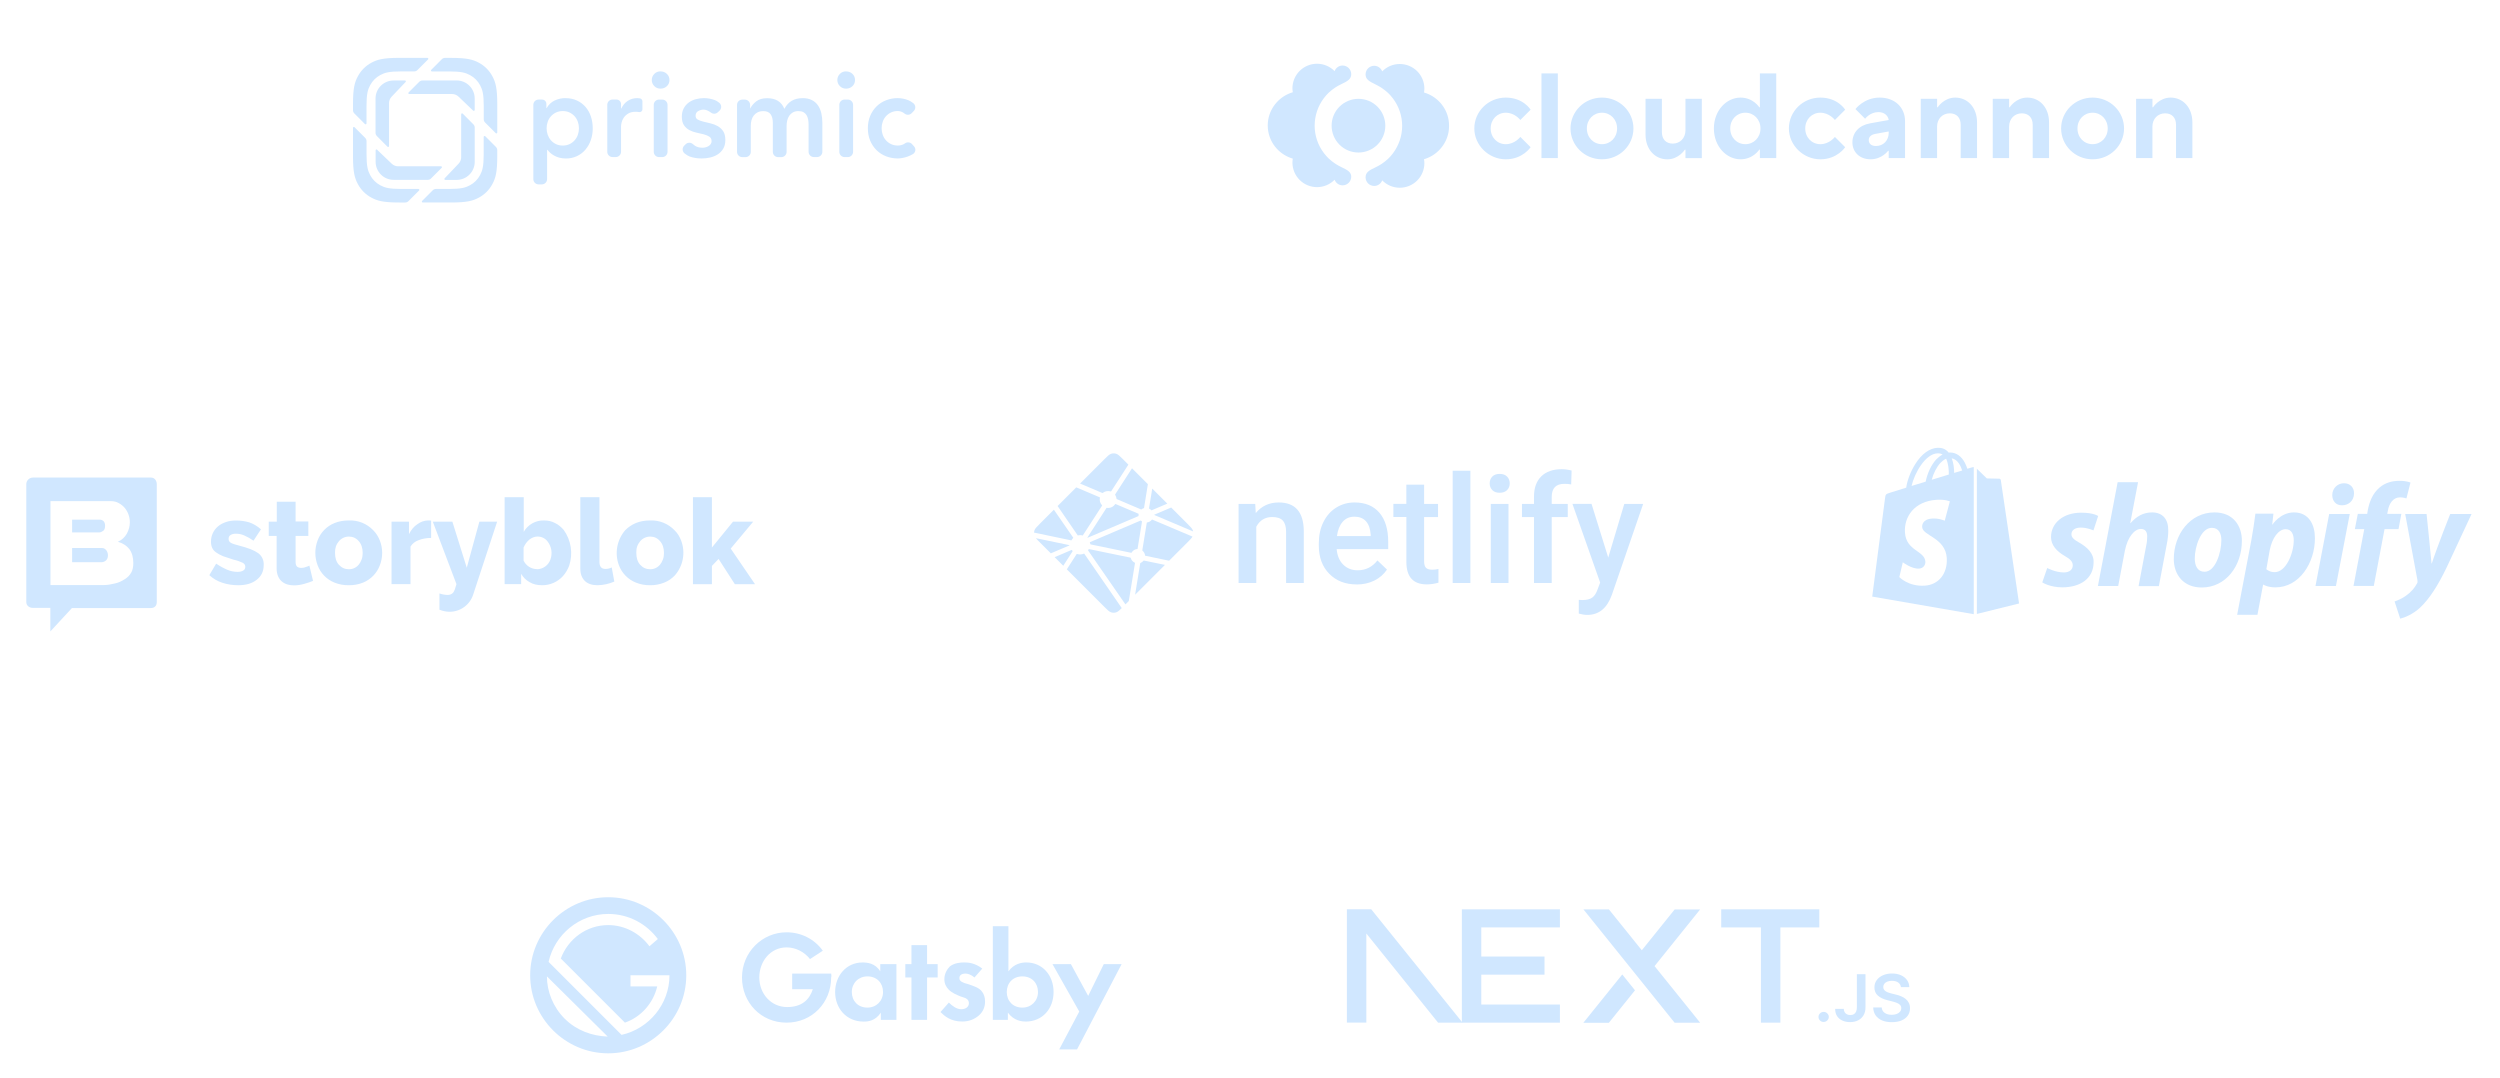 <?xml version="1.0" encoding="UTF-8"?><svg id="b" xmlns="http://www.w3.org/2000/svg" viewBox="0 0 812 350"><defs><style>.u,.v{fill:#d0e7ff;}.v{fill-rule:evenodd;}</style></defs><g id="c"><g id="d"><g id="e"><path id="f" class="u" d="m77.31,190.08c-1.73,0-3.4-.25-5.08-.79-1.57-.51-3.02-1.35-4.24-2.47l2.22-3.75c1.23.84,2.42,1.48,3.6,1.98,1.13.49,2.27.69,3.35.69.79,0,1.43-.15,1.87-.44.44-.25.64-.69.64-1.23,0-.49-.25-.99-.84-1.28-.93-.44-1.9-.78-2.91-.99l-3.45-1.14c-.94-.4-1.68-.79-2.27-1.23-.59-.4-1.04-.94-1.28-1.48-.27-.62-.4-1.3-.39-1.98-.03-1.94.82-3.8,2.32-5.04.69-.59,1.58-1.04,2.56-1.38s2.07-.49,3.21-.49c1.53,0,2.96.2,4.29.59,1.33.44,2.61,1.19,3.85,2.27l-2.42,3.7c-.95-.68-1.98-1.26-3.06-1.73-.94-.4-1.78-.54-2.66-.54-.64,0-1.23.1-1.68.4-.49.25-.69.69-.69,1.28s.25.99.74,1.28c.49.3,1.48.59,2.81.94,1.24.31,2.45.69,3.65,1.14.99.4,1.78.84,2.42,1.28,1.21.89,1.88,2.35,1.78,3.85,0,2.03-.74,3.61-2.27,4.79-1.48,1.19-3.45,1.78-6.07,1.78Zm24.41-1.43c-.84.35-1.82.69-2.91.99-1.08.3-2.17.49-3.3.49-.79,0-1.48-.1-2.17-.3-.67-.2-1.29-.53-1.82-.99-.49-.4-.89-.99-1.18-1.63-.3-.69-.49-1.53-.49-2.52v-10.62h-2.56v-4.64h2.61v-6.47h6.11v6.42h4.14v4.69h-4.14v8.5c0,.64.15,1.14.49,1.48.35.25.79.4,1.28.4s.99-.05,1.43-.25c.49-.15.94-.3,1.28-.49l1.18,4.94h.05Zm11.54,1.43c-1.57.03-3.13-.26-4.59-.84-2.57-1.02-4.58-3.08-5.52-5.68-.97-2.58-.97-5.42,0-8,.95-2.6,2.96-4.66,5.52-5.68,1.33-.54,2.86-.84,4.59-.84,3-.14,5.92,1.03,7.99,3.21.94.94,1.63,2.07,2.12,3.31,1.01,2.59,1.01,5.46,0,8.05-.95,2.56-2.94,4.61-5.47,5.63-1.47.59-3.05.87-4.64.84Zm-4.44-10.47c0,1.58.39,2.86,1.23,3.8.89.99,1.97,1.48,3.25,1.48,1.24.02,2.42-.52,3.21-1.48.39-.49.69-.99.94-1.68.25-.64.35-1.38.35-2.12,0-1.63-.44-2.91-1.28-3.85-.84-.99-1.92-1.48-3.21-1.48-1.23,0-2.41.54-3.21,1.48-.39.49-.74.99-.99,1.68-.22.7-.32,1.44-.3,2.17Zm31.21-4.89c-1.48,0-2.86.25-4.09.74-1.09.37-2.01,1.1-2.61,2.07v12.2h-6.16v-20.3h5.67v4.05c.69-1.38,1.58-2.47,2.71-3.21,1.08-.79,2.22-1.19,3.45-1.23h.64l.39.05v5.63Zm2.71,18.03c.86.3,1.76.47,2.66.49.74,0,1.33-.25,1.78-.74.39-.49.74-1.48,1.08-2.77l-7.69-20.3h6.36l4.68,14.97,4.09-14.97h5.77l-7.74,23.56c-1.21,4-5.29,6.41-9.37,5.53-.49-.1-1.08-.25-1.63-.49v-5.28Zm33.33-2.67c-1.53,0-2.91-.3-4.04-.99-1.15-.63-2.11-1.57-2.76-2.72v3.36h-5.37v-28.25h6.21v11.26c1.35-2.36,3.89-3.79,6.61-3.7,1.28,0,2.47.25,3.55.84,1.08.49,1.97,1.28,2.81,2.22,2.43,3.37,3.09,7.71,1.78,11.66-.49,1.28-1.18,2.42-2.02,3.36-1.73,1.9-4.19,2.98-6.76,2.96Zm-1.73-5.19c2,0,3.78-1.27,4.44-3.16.72-1.99.37-4.21-.94-5.88-.77-1.02-1.98-1.6-3.25-1.58-.94,0-1.82.35-2.66.99-.79.69-1.43,1.53-1.87,2.57v4.25c.8,1.68,2.48,2.76,4.34,2.77l-.05.05Zm14.2-23.41h6.16v20.99c0,1.58.64,2.32,1.97,2.32.7,0,1.4-.17,2.02-.49l.84,4.59c-1.73.76-3.59,1.16-5.47,1.19-1.78,0-3.16-.49-4.09-1.38-.99-.99-1.48-2.27-1.48-4.05v-23.16h.05Zm22.63,28.6c-1.57.03-3.13-.26-4.59-.84-2.58-1.01-4.61-3.08-5.57-5.68-1.43-3.88-.63-8.23,2.07-11.36.99-.99,2.07-1.73,3.45-2.32,1.33-.54,2.86-.84,4.59-.84,3-.14,5.92,1.03,7.99,3.21.99.94,1.63,2.07,2.12,3.31,1.48,3.88.68,8.26-2.07,11.36-.94.99-2.07,1.78-3.45,2.32-1.46.58-3.02.87-4.59.84h.05Zm-4.49-10.47c0,1.58.39,2.86,1.23,3.8.89.99,1.97,1.48,3.25,1.48,1.24.02,2.42-.53,3.21-1.48.39-.49.69-.99.94-1.68.25-.64.35-1.38.35-2.12,0-1.63-.44-2.91-1.28-3.85-.84-.99-1.92-1.48-3.21-1.48-1.23,0-2.41.54-3.21,1.48-.39.49-.74.99-.99,1.68s-.3,1.38-.3,2.17Zm32,10.13l-5.28-8.2-2.17,2.27v5.93h-6.16v-28.25h6.16v16.35l6.85-8.4h6.56l-7.3,8.74,7.89,11.56h-6.56Z"/><path class="u" d="m33.19,178h-9.77v4.61h9.53c.56,0,1.08-.23,1.5-.6.38-.37.61-.92.61-1.61.01-.59-.17-1.17-.52-1.66-.38-.46-.8-.74-1.36-.74Z"/><path class="u" d="m33.52,172.42c.42-.28.61-.88.61-1.66,0-.69-.19-1.2-.52-1.52-.33-.28-.75-.46-1.22-.46h-8.97v4.15h8.78c.47,0,.94-.23,1.31-.51Z"/><path class="u" d="m49.01,155.11H10.73c-1.22,0-2.19.97-2.19,2.14v38.29c0,1.17.98,1.9,2.15,1.9h5.66v7.65l7.02-7.6h25.65c1.17,0,1.9-.73,1.9-1.95v-38.24c0-1.17-.68-2.19-1.9-2.19Zm-6.4,30.88c-.49.88-1.22,1.61-2.1,2.14-.93.58-1.95,1.12-3.12,1.36-1.17.29-2.44.54-3.75.54h-17.25v-27.26h19.59c.97,0,1.8.19,2.58.63.73.39,1.41.93,1.95,1.56,1.09,1.33,1.68,3,1.66,4.72,0,1.27-.34,2.48-.97,3.65-.66,1.18-1.69,2.1-2.92,2.63,1.56.44,2.78,1.22,3.7,2.34.88,1.17,1.32,2.68,1.32,4.58,0,1.22-.22,2.3-.68,3.12Z"/></g></g></g><path id="g" class="u" d="m675.33,176.24c-1.66-.92-2.53-1.66-2.53-2.7,0-1.35,1.18-2.18,3.05-2.18,2.18,0,4.1.92,4.1.92l1.53-4.67s-1.4-1.09-5.54-1.09c-5.76,0-9.77,3.32-9.77,7.94,0,2.62,1.88,4.62,4.36,6.06,2.01,1.13,2.7,1.96,2.7,3.14,0,1.27-1,2.27-2.88,2.27-2.79,0-5.41-1.44-5.41-1.44l-1.61,4.67s2.44,1.61,6.5,1.61c5.93,0,10.17-2.92,10.17-8.16.09-2.88-2.09-4.89-4.67-6.37Z"/><path id="h" class="u" d="m698.98,166.43c-2.92,0-5.19,1.4-6.98,3.49l-.09-.04,2.53-13.26h-6.63l-6.41,33.72h6.59l2.18-11.52c.87-4.36,3.1-7.02,5.19-7.02,1.48,0,2.05,1,2.05,2.44,0,.92-.09,2.01-.31,2.92l-2.49,13.22h6.59l2.57-13.61c.31-1.44.48-3.14.48-4.32.09-3.8-1.83-6.02-5.28-6.02Z"/><path id="i" class="u" d="m719.27,166.43c-7.94,0-13.22,7.16-13.22,15.14,0,5.1,3.14,9.25,9.07,9.25,7.81,0,13.04-6.98,13.04-15.14.04-4.76-2.7-9.25-8.9-9.25Zm-3.23,19.28c-2.27,0-3.18-1.92-3.18-4.32,0-3.8,1.96-9.95,5.54-9.95,2.36,0,3.1,2.01,3.1,3.97,0,4.1-1.96,10.3-5.45,10.3Z"/><path id="j" class="u" d="m745.09,166.43c-4.45,0-6.98,3.93-6.98,3.93h-.09l.39-3.53h-5.85c-.31,2.4-.83,6.02-1.35,8.77l-4.58,24.08h6.59l1.83-9.77h.13s1.35.87,3.88.87c7.77,0,12.83-7.94,12.83-15.97,0-4.41-1.96-8.38-6.81-8.38Zm-6.28,19.41c-1.7,0-2.7-.96-2.7-.96l1.09-6.15c.79-4.1,2.92-6.85,5.19-6.85,2.01,0,2.62,1.88,2.62,3.62,0,4.23-2.53,10.34-6.2,10.34Z"/><path id="k" class="u" d="m761.32,156.96c-2.09,0-3.8,1.66-3.8,3.84,0,1.96,1.22,3.32,3.1,3.32h.09c2.05,0,3.84-1.4,3.88-3.84.04-1.96-1.27-3.32-3.27-3.32Z"/><polygon id="l" class="u" points="752.07 190.33 758.71 190.33 763.2 166.95 756.52 166.95 752.07 190.33"/><path id="m" class="u" d="m779.95,166.91h-4.58l.22-1.09c.39-2.27,1.7-4.28,3.93-4.28,1.18,0,2.09.35,2.09.35l1.31-5.15s-1.13-.57-3.58-.57-4.67.65-6.46,2.18c-2.27,1.92-3.32,4.67-3.84,7.46l-.17,1.09h-3.05l-.96,4.97h3.05l-3.49,18.45h6.59l3.49-18.45h4.54l.92-4.97Z"/><path id="n" class="u" d="m795.83,166.95s-4.14,10.38-5.98,16.06h-.09c-.13-1.83-1.61-16.06-1.61-16.06h-6.94l3.97,21.47c.09.48.04.79-.13,1.09-.79,1.48-2.05,2.92-3.58,3.97-1.22.92-2.62,1.48-3.71,1.88l1.83,5.58c1.35-.31,4.1-1.4,6.46-3.58,3.01-2.84,5.8-7.16,8.64-13.09l8.07-17.32s-6.94,0-6.94,0Z"/><path class="u" d="m640.6,151.77s-.61.17-1.61.48c-.17-.57-.44-1.22-.79-1.92-1.13-2.18-2.84-3.36-4.84-3.36h0c-.13,0-.26,0-.44.04-.04-.09-.13-.13-.17-.22-.87-.96-2.01-1.4-3.36-1.35-2.62.09-5.24,1.96-7.33,5.32-1.48,2.36-2.62,5.32-2.92,7.63-3.01.92-5.1,1.57-5.15,1.61-1.53.48-1.57.52-1.75,1.96-.13,1.09-4.14,31.81-4.14,31.81l32.98,5.72v-47.77c-.26,0-.39.04-.48.04Zm-7.63,2.36c-1.75.52-3.66,1.13-5.54,1.7.52-2.05,1.57-4.1,2.79-5.45.48-.48,1.13-1.05,1.88-1.4.74,1.57.92,3.71.87,5.15Zm-3.58-6.89c.61,0,1.13.13,1.57.39-.7.35-1.4.92-2.05,1.57-1.66,1.79-2.92,4.58-3.45,7.24-1.57.48-3.14.96-4.58,1.4.96-4.19,4.49-10.51,8.51-10.6Zm-5.06,24c.17,2.79,7.55,3.4,7.98,9.99.31,5.19-2.75,8.73-7.16,8.99-5.32.35-8.25-2.79-8.25-2.79l1.13-4.8s2.92,2.23,5.28,2.05c1.53-.09,2.09-1.35,2.05-2.23-.22-3.66-6.24-3.45-6.63-9.47-.35-5.06,2.97-10.17,10.3-10.65,2.84-.17,4.28.52,4.28.52l-1.66,6.28s-1.88-.87-4.1-.7c-3.23.22-3.27,2.27-3.23,2.79Zm10.38-17.63c0-1.31-.17-3.18-.79-4.76,2.01.39,2.97,2.62,3.4,3.97-.79.22-1.66.48-2.62.79Z"/><path class="u" d="m642.09,199.41l13.7-3.4s-5.89-39.83-5.93-40.09c-.04-.26-.26-.44-.48-.44s-4.06-.09-4.06-.09c0,0-2.36-2.27-3.23-3.14v47.16Z"/><path class="v" d="m157.62,44.26l3.46,3.47c.27.28.43.65.43,1.04v1.95c0,5.23-.54,7.13-1.57,9.04-1,1.89-2.54,3.44-4.43,4.44-1.91,1.02-3.8,1.57-9.03,1.57h-9.17c-.12,0-.22-.07-.27-.18-.05-.11-.02-.24.06-.32h0s3.46-3.47,3.46-3.47c.27-.28.65-.43,1.04-.43h4.24c3.92,0,5.34-.41,6.77-1.18,1.42-.75,2.57-1.91,3.32-3.33.75-1.41,1.16-2.81,1.17-6.59v-5.81c0-.12.07-.22.18-.27s.23-.02.32.06Zm-42.47-2.94l3.47,3.47c.27.28.43.65.43,1.04v4.25c0,3.93.41,5.35,1.17,6.78.75,1.42,1.9,2.58,3.32,3.33,1.43.77,2.85,1.18,6.77,1.18h5.6c.12,0,.23.07.27.18s.02.24-.06.32l-3.47,3.47c-.27.28-.65.43-1.03.43h-1.95c-5.22,0-7.11-.55-9.02-1.57-1.89-1-3.43-2.55-4.43-4.44-1.01-1.89-1.55-3.76-1.57-8.83v-9.41c0-.12.07-.22.18-.27.11-.05.23-.02.32.06Zm68.54-9.44c1.37,0,2.59.25,3.69.76,1.09.5,2.02,1.2,2.79,2.08.78.91,1.38,1.97,1.75,3.11.4,1.19.6,2.48.6,3.85.01,1.31-.2,2.61-.63,3.85-.39,1.14-.99,2.19-1.77,3.11-.75.88-1.69,1.59-2.74,2.08-1.1.51-2.29.77-3.5.76-.84,0-1.59-.09-2.23-.27-.6-.16-1.17-.4-1.71-.7-.46-.26-.88-.56-1.27-.91-.32-.29-.6-.61-.86-.95-.06,0-.11.05-.11.11v9.42c0,.94-.77,1.71-1.71,1.71h-1.05c-.94,0-1.71-.77-1.71-1.71v-24.13c0-.94.76-1.71,1.71-1.71h1.13c.77,0,1.4.63,1.4,1.4v1.33s.03.07.07.07c.65-1.14,1.51-1.97,2.61-2.49,1.11-.52,2.31-.79,3.54-.78Zm-33.39,5.03l3.46,3.48c.27.28.43.65.43,1.04v11.13c0,3.24-2.62,5.87-5.86,5.87h-3.71c-.12,0-.22-.07-.27-.18-.05-.11-.02-.23.06-.32h0s4.51-4.74,4.51-4.74c.31-.31.54-.68.68-1.07.12-.33.19-.68.19-1.04v-13.97c0-.12.07-.23.18-.27.11-.05.24-.02.32.06Zm-27.83,11.71h0l4.73,4.52c.31.31.68.54,1.07.68.32.12.67.19,1.04.19h13.94c.12,0,.22.07.27.18s.02.24-.06.32l-3.47,3.47c-.27.27-.65.43-1.03.43h-11.11c-1.56,0-3.05-.62-4.14-1.72s-1.71-2.59-1.71-4.15v-3.72c0-.12.07-.22.18-.27s.23-.02.32.06Zm169.13-16.75c1.14,0,2.29.23,3.44.68.44.17.96.48,1.56.93.39.29.64.74.68,1.23.04.49-.13.97-.47,1.32l-.69.72c-.61.63-1.6.71-2.29.16-.15-.12-.32-.24-.48-.34-.53-.32-1.13-.5-1.75-.51-.82,0-1.55.16-2.2.47-.63.3-1.19.72-1.66,1.24-.46.52-.82,1.13-1.04,1.79-.24.68-.36,1.39-.35,2.1,0,.73.12,1.43.35,2.1.23.67.58,1.27,1.04,1.79.46.52,1.03.95,1.66,1.25.64.31,1.38.47,2.2.47.7,0,1.34-.15,1.94-.45.12-.06.25-.14.39-.25.71-.52,1.7-.42,2.29.24l.68.76c.33.37.47.86.39,1.34-.08.48-.37.91-.79,1.15-1.08.63-2.25,1.06-3.48,1.27-.55.09-1.02.14-1.42.14-1.3,0-2.59-.23-3.8-.7-1.15-.44-2.21-1.12-3.09-1.98-.89-.88-1.59-1.94-2.07-3.09-.51-1.21-.76-2.55-.76-4.03s.25-2.82.76-4.03c.48-1.16,1.18-2.21,2.07-3.09.88-.87,1.94-1.54,3.09-1.98,1.21-.47,2.5-.71,3.8-.7Zm-62.95,0c1.19,0,2.37.21,3.54.64.42.16.89.44,1.41.86.39.31.62.77.64,1.27.02.49-.18.97-.54,1.31l-.56.52c-.6.57-1.52.62-2.18.13-.91-.67-1.71-1-2.42-1-.6,0-1.18.16-1.75.47-.57.31-.86.82-.86,1.52,0,.57.23.99.71,1.25.47.26,1.07.48,1.79.66s1.49.37,2.33.56c.83.2,1.61.49,2.33.89.72.4,1.31.95,1.79,1.65.47.7.71,1.66.71,2.88,0,1.12-.23,2.05-.69,2.82-.44.75-1.05,1.38-1.79,1.85-.76.48-1.6.82-2.47,1.01-.9.21-1.83.31-2.76.31-1.39,0-2.67-.21-3.84-.62-.46-.16-1-.49-1.64-.98-.39-.3-.64-.76-.67-1.25-.03-.49.16-.98.51-1.32l.46-.45c.64-.63,1.65-.65,2.33-.06.27.24.51.42.7.55.66.43,1.46.64,2.4.64.32,0,.66-.04,1.01-.12.35-.08.67-.21.97-.39.3-.18.54-.41.73-.68.19-.27.28-.59.28-.95,0-.65-.24-1.13-.71-1.44-.47-.31-1.07-.56-1.79-.76-.77-.21-1.55-.39-2.33-.54-.81-.16-1.59-.44-2.33-.82-.72-.37-1.33-.91-1.79-1.58-.47-.67-.71-1.61-.71-2.8,0-1.04.2-1.94.61-2.7.39-.74.94-1.39,1.62-1.89.69-.5,1.48-.87,2.31-1.09.86-.23,1.75-.35,2.64-.35Zm46.72.47c.94,0,1.71.77,1.71,1.71v15.26c0,.94-.77,1.71-1.71,1.71h-1.05c-.94,0-1.71-.77-1.71-1.71v-15.26c0-.94.76-1.71,1.71-1.71h1.05Zm-14.71-.47c1.19,0,2.2.21,3.01.62.8.4,1.48.98,1.99,1.71.51.73.87,1.58,1.1,2.55.22.97.34,2.02.34,3.13v9.42c0,.94-.77,1.71-1.71,1.71h-1.05c-.94,0-1.71-.77-1.71-1.71v-8.87c0-.57-.05-1.12-.15-1.65-.09-.5-.26-.97-.52-1.4-.25-.4-.59-.73-1-.95-.42-.23-.97-.35-1.64-.35s-1.28.14-1.77.41c-.48.27-.88.64-1.19,1.09-.32.47-.55,1-.67,1.56-.14.58-.2,1.17-.2,1.77v8.41c0,.94-.77,1.71-1.71,1.71h-1.05c-.94,0-1.71-.77-1.71-1.71v-9.42c0-1.17-.23-2.1-.71-2.78-.47-.69-1.25-1.03-2.35-1.03-.74,0-1.37.13-1.88.39-.51.26-.93.61-1.27,1.05-.34.45-.59.97-.73,1.52-.15.58-.22,1.19-.22,1.79v8.48c0,.45-.18.89-.5,1.21-.32.32-.76.5-1.21.5h-1.05c-.94,0-1.71-.77-1.71-1.71v-15.26c0-.94.77-1.71,1.71-1.71h.83c.94,0,1.71.77,1.71,1.71v1.21c.49-.92,1.17-1.72,1.99-2.35.88-.69,2.07-1.03,3.55-1.03,2.8,0,4.66,1.15,5.58,3.46.65-1.19,1.45-2.07,2.42-2.63.97-.56,2.12-.84,3.46-.84Zm-53.6,0c.27,0,.54.03.8.08.47.09.8.5.8.97v2.56c0,.28-.12.54-.33.72-.21.18-.49.25-.76.2-.35-.06-.7-.1-1.06-.1-1.04,0-1.88.2-2.51.6-.63.4-1.12.86-1.45,1.38-.32.47-.54,1-.67,1.56-.11.52-.17.91-.17,1.17v8.29c0,.94-.77,1.71-1.71,1.71h-1.05c-.94,0-1.71-.77-1.71-1.71v-15.26c0-.94.76-1.71,1.71-1.71h1.28c.82,0,1.48.66,1.48,1.48v1.4s.03.07.07.07c.5-1.09,1.2-1.93,2.12-2.53s1.97-.89,3.16-.89Zm8.04.47c.94,0,1.71.77,1.71,1.71v15.26c0,.94-.77,1.71-1.71,1.71h-1.05c-.94,0-1.71-.77-1.71-1.71v-15.26c0-.94.76-1.71,1.71-1.71h1.05Zm-83.57-6.21c.12,0,.22.07.27.18.05.11.02.23-.06.32l-4.51,4.74c-.31.31-.54.68-.68,1.07-.13.33-.19.68-.19,1.04v13.97c0,.12-.07.22-.18.27s-.23.02-.32-.06l-3.46-3.48c-.27-.28-.43-.65-.43-1.04v-11.13c0-3.24,2.62-5.87,5.86-5.87h3.71Zm51.26,9.94c-.82,0-1.55.16-2.2.47-.63.3-1.19.72-1.66,1.24-.46.52-.82,1.13-1.04,1.79-.24.68-.35,1.39-.35,2.1,0,.73.12,1.43.35,2.1.24.67.58,1.27,1.04,1.79.46.52,1.03.95,1.66,1.25.64.31,1.38.47,2.2.47s1.55-.16,2.2-.47c.63-.3,1.19-.72,1.66-1.25.46-.52.81-1.12,1.04-1.79.23-.67.35-1.37.35-2.1s-.12-1.43-.35-2.1c-.23-.66-.58-1.27-1.04-1.79-.46-.52-1.03-.94-1.66-1.24-.64-.31-1.38-.47-2.2-.47Zm-27.28-15.71c1.89,1,3.43,2.55,4.43,4.44,1.01,1.89,1.55,3.76,1.57,8.83v9.41c0,.12-.07.23-.18.27-.11.05-.24.02-.32-.06h0s-3.46-3.47-3.46-3.47c-.28-.28-.43-.65-.43-1.04v-4.25c0-3.93-.41-5.35-1.17-6.78-.75-1.42-1.91-2.58-3.32-3.33-1.43-.77-2.85-1.18-6.77-1.18h-5.6c-.12,0-.22-.07-.27-.18s-.02-.24.06-.32l3.46-3.47c.27-.28.65-.43,1.04-.43h1.95c5.22,0,7.12.55,9.03,1.57Zm-16.68-1.57c.12,0,.22.07.27.18.05.11.02.24-.06.32l-3.46,3.47c-.28.28-.65.43-1.04.43h-4.24c-3.92,0-5.34.41-6.77,1.18-1.42.75-2.57,1.91-3.32,3.33-.77,1.43-1.17,2.86-1.17,6.78v5.61c0,.12-.07.22-.18.27s-.23.02-.32-.06l-3.46-3.47c-.28-.28-.43-.65-.43-1.04v-1.95c0-5.23.54-7.13,1.57-9.04,1-1.89,2.54-3.44,4.43-4.44,1.88-1.01,3.75-1.55,8.81-1.57h9.39Zm9.49,7.34c3.24,0,5.86,2.63,5.86,5.87v3.72c0,.12-.07.22-.18.27-.11.05-.23.02-.32-.06l-4.72-4.52c-.31-.31-.68-.54-1.07-.68-.33-.13-.68-.19-1.04-.19h-13.94c-.12,0-.23-.07-.27-.18-.05-.11-.02-.24.06-.32l3.47-3.47c.27-.27.65-.43,1.03-.43h11.11Zm66.21-2.94c.82,0,1.51.27,2.07.8.56.53.84,1.2.84,2s-.28,1.47-.84,2c-.56.53-1.25.8-2.07.8s-1.49-.28-2.03-.84c-.52-.52-.81-1.23-.8-1.97,0-.75.27-1.41.8-1.96.53-.56,1.21-.84,2.03-.84Zm60.27,0c.82,0,1.51.27,2.07.8.56.53.84,1.2.84,2s-.28,1.47-.84,2c-.56.53-1.25.8-2.07.8s-1.49-.28-2.03-.84c-.52-.52-.81-1.23-.8-1.97,0-.75.27-1.41.8-1.96.53-.56,1.21-.84,2.03-.84Z"/><path class="v" d="m407.7,163.67l.17,2.97c1.89-2.29,4.38-3.44,7.46-3.44,5.33,0,8.05,3.06,8.14,9.18v16.97h-5.75v-16.63c0-1.63-.35-2.83-1.05-3.62-.7-.78-1.85-1.17-3.45-1.17-2.32,0-4.05,1.05-5.18,3.16v18.27h-5.75v-25.68h5.42,0Zm32.91,26.15c-3.64,0-6.6-1.15-8.86-3.45-2.27-2.3-3.4-5.37-3.4-9.2v-.71c0-2.56.49-4.85,1.48-6.87.99-2.02,2.37-3.59,4.16-4.71,1.78-1.12,3.77-1.68,5.97-1.68,3.49,0,6.18,1.12,8.08,3.35,1.9,2.23,2.85,5.39,2.85,9.47v2.33h-16.74c.18,2.12.88,3.8,2.12,5.03s2.8,1.85,4.68,1.85c2.64,0,4.78-1.07,6.44-3.2l3.1,2.97c-1.03,1.53-2.39,2.72-4.11,3.57-1.71.85-3.63,1.27-5.76,1.27h0Zm-.69-22c-1.58,0-2.85.55-3.82,1.66-.97,1.11-1.59,2.65-1.86,4.63h10.96v-.43c-.13-1.93-.64-3.39-1.54-4.38-.9-.99-2.15-1.48-3.74-1.48Zm22.63-10.39v6.24h4.52v4.27h-4.52v14.33c0,.98.19,1.69.58,2.12.39.43,1.08.65,2.07.65.68,0,1.35-.08,2.01-.24v4.46c-1.31.36-2.57.55-3.79.55-4.42,0-6.63-2.44-6.63-7.33v-14.55h-4.22v-4.27h4.21v-6.24h5.75Zm15.03,31.92h-5.75v-36.45h5.75v36.45Zm12.38,0h-5.75v-25.68h5.75v25.68Zm-6.11-32.34c0-.88.28-1.62.84-2.21.56-.58,1.36-.88,2.4-.88s1.85.29,2.42.88c.57.59.85,1.32.85,2.21s-.28,1.59-.85,2.17c-.57.58-1.37.87-2.42.87s-1.84-.29-2.4-.87c-.56-.58-.84-1.3-.84-2.17h0Zm14.39,32.34v-21.41h-3.91v-4.27h3.91v-2.35c0-2.85.79-5.05,2.37-6.6,1.58-1.55,3.79-2.32,6.63-2.32,1.01,0,2.08.14,3.22.43l-.14,4.51c-.73-.13-1.46-.2-2.2-.19-2.75,0-4.12,1.41-4.12,4.25v2.28h5.21v4.27h-5.21v21.4h-5.75Zm24.12-8.26l5.21-17.42h6.13l-10.18,29.57c-1.56,4.32-4.21,6.48-7.96,6.48-.84,0-1.76-.14-2.77-.43v-4.46l1.09.07c1.45,0,2.54-.26,3.28-.8.73-.53,1.31-1.42,1.74-2.67l.83-2.21-9-25.56h6.2l5.42,17.42h0Z"/><path class="u" d="m373.3,165.23h-.02s-.02-.02-.03-.03c-.03-.03-.05-.08-.04-.13l1.04-6.38,4.89,4.89-5.09,2.17s-.03,0-.04,0h-.02s-.01,0-.03-.02c-.19-.21-.42-.39-.67-.51Zm7.1-.39l5.23,5.23c1.09,1.09,1.63,1.63,1.83,2.26.03.09.05.19.07.28l-12.5-5.3s-.01,0-.02,0c-.05-.02-.11-.04-.11-.09s.06-.08.11-.1h.02s5.37-2.28,5.37-2.28Zm6.92,9.45c-.27.51-.8,1.03-1.69,1.93l-5.9,5.9-7.63-1.59h-.04c-.07-.02-.14-.03-.14-.09-.06-.64-.38-1.22-.88-1.61-.03-.03-.02-.08-.01-.12,0,0,0-.01,0-.02l1.43-8.81v-.03c.01-.07.03-.15.09-.15.62-.08,1.19-.4,1.57-.9.01-.01.02-.03.04-.04.04-.02.09,0,.14.02l13.03,5.51h0Zm-8.94,9.18l-9.7,9.7,1.66-10.21h0s0-.04,0-.05c.01-.03.05-.05.08-.06h.02c.36-.16.69-.4.94-.7.03-.04.07-.07.12-.08.01,0,.03,0,.04,0l6.83,1.4h0Zm-11.75,11.75l-1.09,1.09-12.09-17.47s0-.01-.01-.02c-.02-.03-.04-.05-.04-.08,0-.02.01-.04.03-.06v-.02c.05-.05.08-.11.11-.17l.03-.05h0s.04-.07.07-.09c.03-.01.07,0,.1,0l13.39,2.76s.07.02.1.04c.02.02.02.04.03.06.19.72.7,1.3,1.39,1.59.04.02.02.06,0,.11,0,.02-.02.04-.02.06-.17,1.03-1.62,9.85-2,12.23Zm-2.28,2.28c-.81.8-1.28,1.22-1.82,1.39-.53.17-1.1.17-1.63,0-.63-.2-1.17-.74-2.26-1.83l-12.14-12.14,3.17-4.92s.03-.05.05-.06c.03-.02.08-.01.12,0,.73.22,1.51.18,2.21-.11.04-.01.07-.02.1,0,.01.01.03.03.04.04,0,0,12.15,17.63,12.15,17.63Zm-19.02-13.75l-2.78-2.78,5.5-2.35s.03,0,.04,0c.05,0,.07.05.1.09.06.09.11.17.18.25l.02.02s0,.05-.01.07l-3.04,4.72h0Zm-4.02-4.02l-3.52-3.52c-.6-.6-1.03-1.03-1.34-1.41l10.71,2.22s.03,0,.04,0c.07.01.14.02.14.09,0,.07-.08.1-.15.12h-.03s-5.85,2.49-5.85,2.49Zm-5.47-6.74c.01-.23.05-.45.12-.67.2-.63.74-1.17,1.83-2.26l4.51-4.51c2.08,3.01,4.16,6.02,6.24,9.03.04.05.08.1.04.14-.2.22-.39.45-.53.71-.02.03-.04.06-.07.08-.02.01-.04,0-.06,0h0l-12.08-2.53h0Zm7.67-8.64l6.06-6.06c.57.25,2.65,1.13,4.5,1.91,1.4.59,2.68,1.13,3.09,1.31.04.02.08.03.09.07.01.02,0,.06,0,.08-.19.89.07,1.82.71,2.47.04.04,0,.1-.04.15l-.02.03-6.16,9.53s-.03.05-.06.07c-.03.02-.08.01-.12,0-.24-.06-.49-.1-.73-.1-.22,0-.46.04-.7.09h0s-.05,0-.07,0c-.02-.02-.04-.04-.06-.07,0,0-6.49-9.47-6.49-9.47Zm7.29-7.29l7.85-7.85c1.09-1.09,1.63-1.63,2.26-1.83.53-.17,1.1-.17,1.63,0,.63.2,1.17.74,2.26,1.83l1.7,1.7-5.58,8.64s-.03.05-.06.06c-.03.02-.08.01-.12,0-.89-.27-1.86-.08-2.59.5-.04.04-.09.02-.14,0-.73-.32-6.4-2.71-7.21-3.06h0Zm16.88-4.96l5.15,5.15-1.24,7.69v.02s0,.03-.01.05c-.01.03-.04.03-.07.04-.27.08-.52.21-.74.37,0,0-.02.01-.03.02-.01.02-.03.03-.05.03-.02,0-.04,0-.06,0l-7.85-3.34h-.01s-.11-.05-.11-.1c-.05-.44-.19-.86-.42-1.24-.04-.06-.08-.13-.05-.19,0,0,5.49-8.51,5.49-8.51Zm-5.31,11.62l7.36,3.12s.09.04.1.08c0,.03,0,.05,0,.08-.02.11-.04.23-.04.36v.21c0,.05-.05.07-.1.09h-.01c-1.17.5-16.37,6.99-16.4,6.99s-.05,0-.07-.02c-.04-.04,0-.1.04-.15,0,0,.01-.02.02-.03l6.05-9.37v-.02c.05-.06.09-.12.15-.12h.06c.14.03.26.05.38.05.92,0,1.77-.45,2.28-1.21.01-.02.03-.04.05-.05.04-.03.09-.01.13,0Zm-8.43,12.4l16.58-7.07s.02,0,.05.02c.09.09.17.15.24.21l.04.02s.07.04.07.08c0,.01,0,.02,0,.03l-1.42,8.72v.04c-.01.07-.02.14-.09.14-.77.05-1.46.48-1.85,1.14h0s-.04.07-.07.09c-.03.01-.06,0-.09,0l-13.22-2.73s-.21-.7-.22-.7h0Z"/><path class="u" d="m559.05,295.35h31.86v5.88h-12.64v30.93h-6.32v-30.93h-12.9v-5.88Z"/><path class="u" d="m506.66,295.35v5.88h-25.54v9.46h20.54v5.88h-20.54v9.71h25.54v5.88h-31.85v-30.93h0v-5.88h31.86Z"/><path class="u" d="m522.57,295.37h-8.27l29.62,36.81h8.29l-14.81-18.39,14.79-18.39h-8.27s-10.66,13.25-10.66,13.25l-10.69-13.28Z"/><path class="u" d="m531.05,321.66l-4.14-5.15-12.64,15.69h8.29l8.49-10.55Z"/><path class="u" d="m475.03,332.16l-29.66-36.83h-7.9v36.81h6.32v-28.94l23.3,28.96h7.94Z"/><path class="u" d="m592.33,331.94c-.46,0-.86-.16-1.19-.48-.33-.32-.49-.71-.49-1.17,0-.45.16-.83.49-1.15s.72-.48,1.19-.48.83.16,1.16.48c.33.32.5.7.51,1.15,0,.3-.08.58-.24.83-.16.25-.36.45-.61.59-.25.15-.52.22-.82.22Z"/><path class="u" d="m603.11,316.43h2.8v10.79c0,.99-.22,1.84-.64,2.55-.42.71-1.01,1.26-1.76,1.64-.75.38-1.63.57-2.62.57-.91,0-1.73-.16-2.46-.49-.73-.32-1.31-.8-1.73-1.43-.43-.63-.64-1.42-.64-2.37h2.8c0,.41.1.77.28,1.07s.43.53.75.69c.32.16.69.24,1.1.24.45,0,.84-.09,1.15-.28.31-.19.55-.46.72-.84.16-.37.25-.82.25-1.36v-10.79Z"/><path class="u" d="m617.43,320.65c-.07-.65-.37-1.16-.89-1.53-.53-.37-1.21-.55-2.04-.55-.59,0-1.09.09-1.51.26-.42.18-.75.41-.97.71-.22.3-.33.64-.34,1.03,0,.32.08.6.23.83.15.24.35.43.61.59.26.16.54.3.86.41.32.11.63.2.95.28l1.46.36c.59.13,1.16.32,1.7.55.54.23,1.04.52,1.47.87.43.35.78.77,1.03,1.27.25.49.38,1.07.38,1.74,0,.9-.23,1.69-.7,2.37-.47.68-1.14,1.21-2.02,1.59-.88.38-1.94.57-3.19.57s-2.26-.19-3.15-.56c-.89-.37-1.58-.91-2.09-1.62-.5-.71-.77-1.57-.81-2.59h2.77c.04.53.21.97.5,1.33.3.35.68.62,1.15.79.48.17,1.01.26,1.59.26s1.15-.09,1.62-.27c.46-.18.83-.43,1.09-.76.27-.32.4-.71.4-1.15,0-.4-.12-.73-.36-1-.24-.26-.56-.48-.98-.66-.42-.18-.91-.34-1.46-.48l-1.77-.45c-1.28-.32-2.29-.82-3.04-1.48-.74-.66-1.11-1.54-1.11-2.64,0-.9.25-1.7.75-2.38.5-.68,1.18-1.21,2.04-1.58.86-.38,1.84-.57,2.93-.57s2.07.19,2.91.57c.83.38,1.49.9,1.96,1.57.48.67.72,1.43.74,2.3h-2.71Z"/><path class="u" d="m286.09,313.15h5.07v18.11h-5.07v-2.35c-1.81,2.72-4.16,2.9-5.61,2.9-5.61,0-9.23-4.35-9.23-9.6s3.62-9.6,8.87-9.6c1.45,0,4.16.18,5.79,2.9v-2.35h.18Zm-9.42,9.05c0,2.9,1.99,5.07,5.07,5.07,2.9,0,5.07-2.17,5.07-5.07s-1.99-5.07-5.07-5.07c-2.9,0-5.07,2.17-5.07,5.07Zm24.44-4.71v13.76h-5.07v-13.76h-1.99v-4.35h1.99v-6.16h5.07v6.16h3.44v4.35h-3.44Zm15.39,0c-1.27-1.09-2.35-1.27-2.9-1.27-1.27,0-1.99.54-1.99,1.45,0,.54.18,1.09,1.63,1.63l1.27.36c1.45.54,3.62,1.09,4.53,2.53.54.72.91,1.81.91,3.08,0,1.63-.54,3.26-1.99,4.53s-3.26,1.99-5.43,1.99c-3.8,0-5.79-1.81-7.06-3.08l2.72-3.08c1.09,1.09,2.53,2.17,3.98,2.17s2.53-.72,2.53-1.99c0-1.09-.91-1.63-1.63-1.81l-1.09-.36c-1.27-.54-2.72-1.09-3.8-2.17-.91-.91-1.45-1.99-1.45-3.44,0-1.81.91-3.26,1.81-4.16,1.45-1.09,3.26-1.27,4.71-1.27,1.27,0,3.44.18,5.79,1.99,0,0-2.53,2.9-2.53,2.9Zm11.04-1.99c1.81-2.53,4.35-2.9,5.79-2.9,5.25,0,8.87,4.16,8.87,9.6s-3.62,9.6-9.05,9.6c-1.09,0-3.8-.18-5.79-2.9v2.35h-4.89v-30.42h5.07s0,14.67,0,14.67Zm-.54,6.7c0,2.9,1.99,5.07,5.07,5.07,2.9,0,5.07-2.17,5.07-5.07s-1.99-5.07-5.07-5.07-5.07,2.17-5.07,5.07Zm23.54,6.34l-8.69-15.39h5.98l5.61,10.32,5.07-10.32h5.79l-14.48,27.7h-5.79s6.52-12.31,6.52-12.31Zm-80.57-12.31h-12.67v5.07h6.7c-1.09,3.44-3.62,5.79-8.33,5.79-5.25,0-9.05-4.35-9.05-9.6s3.62-9.78,8.87-9.78c2.9,0,5.79,1.45,7.6,3.8l4.16-2.72c-2.72-3.8-7.06-5.98-11.77-5.98-7.97,0-14.48,6.52-14.48,14.67s6.16,14.67,14.48,14.67,14.48-6.52,14.48-14.67c.18-.54,0-.91,0-1.27Z"/><path class="u" d="m197.55,291.42c-13.94,0-25.35,11.41-25.35,25.35s11.41,25.35,25.35,25.35,25.35-11.41,25.35-25.35-11.41-25.35-25.35-25.35Zm-14.12,39.47c-3.8-3.8-5.79-8.87-5.79-13.76l19.74,19.55c-5.07-.18-10.14-1.99-13.94-5.79Zm18.47,5.25l-23.72-23.72c1.99-8.87,9.96-15.57,19.37-15.57,6.7,0,12.49,3.26,16.11,8.15l-2.72,2.35c-3.08-4.16-7.97-6.88-13.4-6.88-7.06,0-13.04,4.53-15.39,10.86l20.82,20.82c5.25-1.81,9.23-6.34,10.5-11.77h-8.69v-3.62h12.67c0,9.42-6.7,17.38-15.57,19.37Z"/><g id="o"><path id="p" class="u" d="m478.86,41.72c0-5.5,4.52-10.02,10.22-10.02s8.06,3.93,8.06,3.93l-3.34,3.34s-1.77-2.36-4.72-2.36c-2.75,0-4.91,2.16-4.91,5.11s2.16,5.11,4.91,5.11c2.95,0,4.72-2.36,4.72-2.36l3.34,3.34s-2.55,3.93-8.06,3.93-10.22-4.52-10.22-10.02h0Zm21.81-17.88h5.31v27.51h-5.31v-27.51Zm9.43,17.88c0-5.5,4.52-10.02,10.22-10.02s10.22,4.52,10.22,10.02-4.52,10.02-10.22,10.02-10.22-4.52-10.22-10.02h0Zm15.13,0c0-2.95-2.16-5.11-4.91-5.11s-4.91,2.16-4.91,5.11,2.16,5.11,4.91,5.11,4.91-2.16,4.91-5.11h0Zm9.24,1.97v-11.59h5.31v10.81c0,2.36,1.38,3.73,3.53,3.73,2.36,0,4.13-1.77,4.13-4.32v-10.22h5.31v19.26h-5.31v-2.75h-.2s-1.97,3.14-5.7,3.14c-3.93,0-7.07-3.14-7.07-8.06h0Zm22.2-1.97c0-5.89,4.13-10.02,8.65-10.02,4.13,0,6.09,3.14,6.09,3.14h.2v-11h5.31v27.51h-5.31v-2.75h-.2s-1.97,3.14-6.09,3.14c-4.52,0-8.65-4.13-8.65-10.02h0Zm15.13,0c0-2.95-2.16-5.11-4.91-5.11s-4.91,2.16-4.91,5.11,2.16,5.11,4.91,5.11,4.91-2.16,4.91-5.11h0Zm9.23,0c0-5.5,4.52-10.02,10.22-10.02s8.06,3.93,8.06,3.93l-3.34,3.34s-1.77-2.36-4.72-2.36c-2.75,0-4.91,2.16-4.91,5.11s2.16,5.11,4.91,5.11c2.95,0,4.72-2.36,4.72-2.36l3.34,3.34s-2.56,3.93-8.06,3.93-10.22-4.52-10.22-10.02h0Zm20.63,4.52c0-3.14,2.16-5.54,5.7-6.17l6.09-1.1c-.2-1.38-1.38-2.56-3.34-2.56-2.75,0-4.32,2.16-4.32,2.16l-3.14-3.14s2.75-3.73,7.86-3.73,8.25,3.34,8.25,7.66v11.99h-5.31v-2.36h-.2s-1.97,2.75-5.7,2.75c-3.54,0-5.89-2.36-5.89-5.5h0Zm11.79-3.15v-.39l-4.32.78c-1.38.24-2.16.98-2.16,1.97,0,1.18.78,1.97,2.36,1.97,2.36,0,4.13-1.77,4.13-4.33h0Zm10.42-11h5.3v2.75h.2s1.97-3.14,5.7-3.14c3.93,0,7.07,3.14,7.07,8.06v11.59h-5.31v-10.81c0-2.36-1.38-3.73-3.54-3.73-2.36,0-4.13,1.77-4.13,4.32v10.22h-5.3v-19.25h0Zm23.38,0h5.31v2.75h.2s1.96-3.14,5.7-3.14c3.93,0,7.07,3.14,7.07,8.06v11.59h-5.31v-10.81c0-2.36-1.38-3.73-3.54-3.73-2.36,0-4.13,1.77-4.13,4.32v10.22h-5.31v-19.25h0Zm22.2,9.63c0-5.5,4.52-10.02,10.22-10.02s10.22,4.52,10.22,10.02-4.52,10.02-10.22,10.02-10.22-4.52-10.22-10.02h0Zm15.13,0c0-2.95-2.16-5.11-4.91-5.11s-4.91,2.16-4.91,5.11,2.16,5.11,4.91,5.11,4.91-2.16,4.91-5.11h0Zm9.23-9.63h5.3v2.75h.2s1.97-3.14,5.7-3.14c3.93,0,7.07,3.14,7.07,8.06v11.59h-5.31v-10.81c0-2.36-1.38-3.73-3.54-3.73-2.36,0-4.13,1.77-4.13,4.32v10.22h-5.3v-19.25h0Z"/><path id="q" class="v" d="m434.72,53.78c.28.16.58.32.88.46,2.24,1.04,3.28,1.72,3.28,3.16,0,1.54-1.26,2.8-2.8,2.8-1.2,0-2.2-.76-2.6-1.82-1.5,1.54-3.56,2.4-5.7,2.4-2.12,0-4.16-.84-5.66-2.34-1.5-1.5-2.34-3.54-2.34-5.66,0-.42.06-.84.12-1.26-4.1-1.2-7.26-4.62-7.98-8.9-.1-.62-.16-1.24-.16-1.88s.06-1.26.16-1.88c.74-4.26,3.88-7.7,7.98-8.9v-.05c-.07-.4-.12-.79-.12-1.21,0-2.12.84-4.16,2.34-5.66,1.5-1.5,3.54-2.34,5.66-2.34,2.22,0,4.24.92,5.7,2.4.4-1.09,1.44-1.82,2.6-1.82,1.54,0,2.8,1.26,2.8,2.8s-1.04,2.24-3.28,3.28c-.22.1-.44.22-.65.33l-.23.12c-.18.1-.36.2-.52.3-.14.08-.26.16-.38.24-.04.02-.07.04-.11.07-.04.03-.07.05-.11.07-.68.44-1.3.96-1.9,1.5-.02.01-.04.02-.05.04-.02.02-.03.03-.05.04-.24.24-.48.48-.7.72l-.09.1s-.06.07-.09.1c-.09.12-.19.23-.29.35-.15.18-.3.35-.43.53-1.94,2.57-2.99,5.7-3,8.92,0,3.22,1.05,6.36,3,8.92.25.34.52.67.81.98.03.03.06.07.09.1.17.2.34.37.52.54l.18.18s.04.02.05.04c.02.02.03.03.05.04.59.55,1.23,1.05,1.9,1.5.04.02.08.05.11.07.03.03.07.05.11.07l.19.12.19.12.26.15c.09.05.17.1.26.15Zm27.8-23.74c4.1,1.2,7.26,4.62,7.98,8.9.21,1.28.21,2.6,0,3.88-.74,4.26-3.88,7.7-7.98,8.9v.05c.07.4.12.79.12,1.21,0,2.12-.84,4.16-2.34,5.66-1.5,1.5-3.54,2.34-5.66,2.34-2.14,0-4.2-.87-5.7-2.4-.4,1.09-1.44,1.82-2.6,1.82-1.54,0-2.8-1.25-2.8-2.8,0-1.56,1.04-2.24,3.28-3.28.22-.1.43-.22.65-.33l.23-.12c.18-.1.36-.2.52-.3.14-.08.26-.16.38-.24.04-.02.07-.04.11-.07.04-.03.07-.05.11-.07.67-.45,1.31-.95,1.9-1.5.02-.01.04-.02.05-.04.02-.02.03-.03.05-.04.24-.24.48-.48.7-.72l.09-.1s.06-.07.09-.1c.09-.12.19-.23.29-.35.15-.18.3-.35.43-.53,1.86-2.48,3-5.58,3-8.92,0-3.22-1.05-6.35-3-8.92-.25-.34-.52-.67-.81-.98-.03-.03-.06-.07-.09-.1-.22-.25-.45-.5-.7-.72-.02-.01-.04-.02-.05-.04-.01-.02-.03-.03-.05-.04-.6-.54-1.23-1.05-1.9-1.5-.04-.02-.08-.04-.11-.07-.04-.02-.07-.05-.11-.07-.06-.04-.12-.08-.19-.12-.06-.04-.13-.08-.19-.12l-.26-.15c-.37-.22-.75-.43-1.14-.61-2.22-1.06-3.28-1.74-3.28-3.28s1.26-2.8,2.8-2.8c1.2,0,2.2.76,2.6,1.82,1.5-1.54,3.56-2.4,5.7-2.4,2.12,0,4.16.84,5.66,2.34,1.5,1.5,2.34,3.54,2.34,5.66,0,.42-.06.84-.12,1.26Z"/><path id="r" class="u" d="m449.95,40.82c0-2.31-.92-4.53-2.55-6.17-1.64-1.64-3.85-2.55-6.17-2.55-2.31,0-4.53.92-6.17,2.55-1.64,1.64-2.55,3.85-2.55,6.17,0,2.31.92,4.53,2.55,6.17,1.64,1.64,3.85,2.55,6.17,2.55,2.31,0,4.53-.92,6.17-2.55,1.64-1.64,2.55-3.85,2.55-6.17h0Z"/></g></svg>